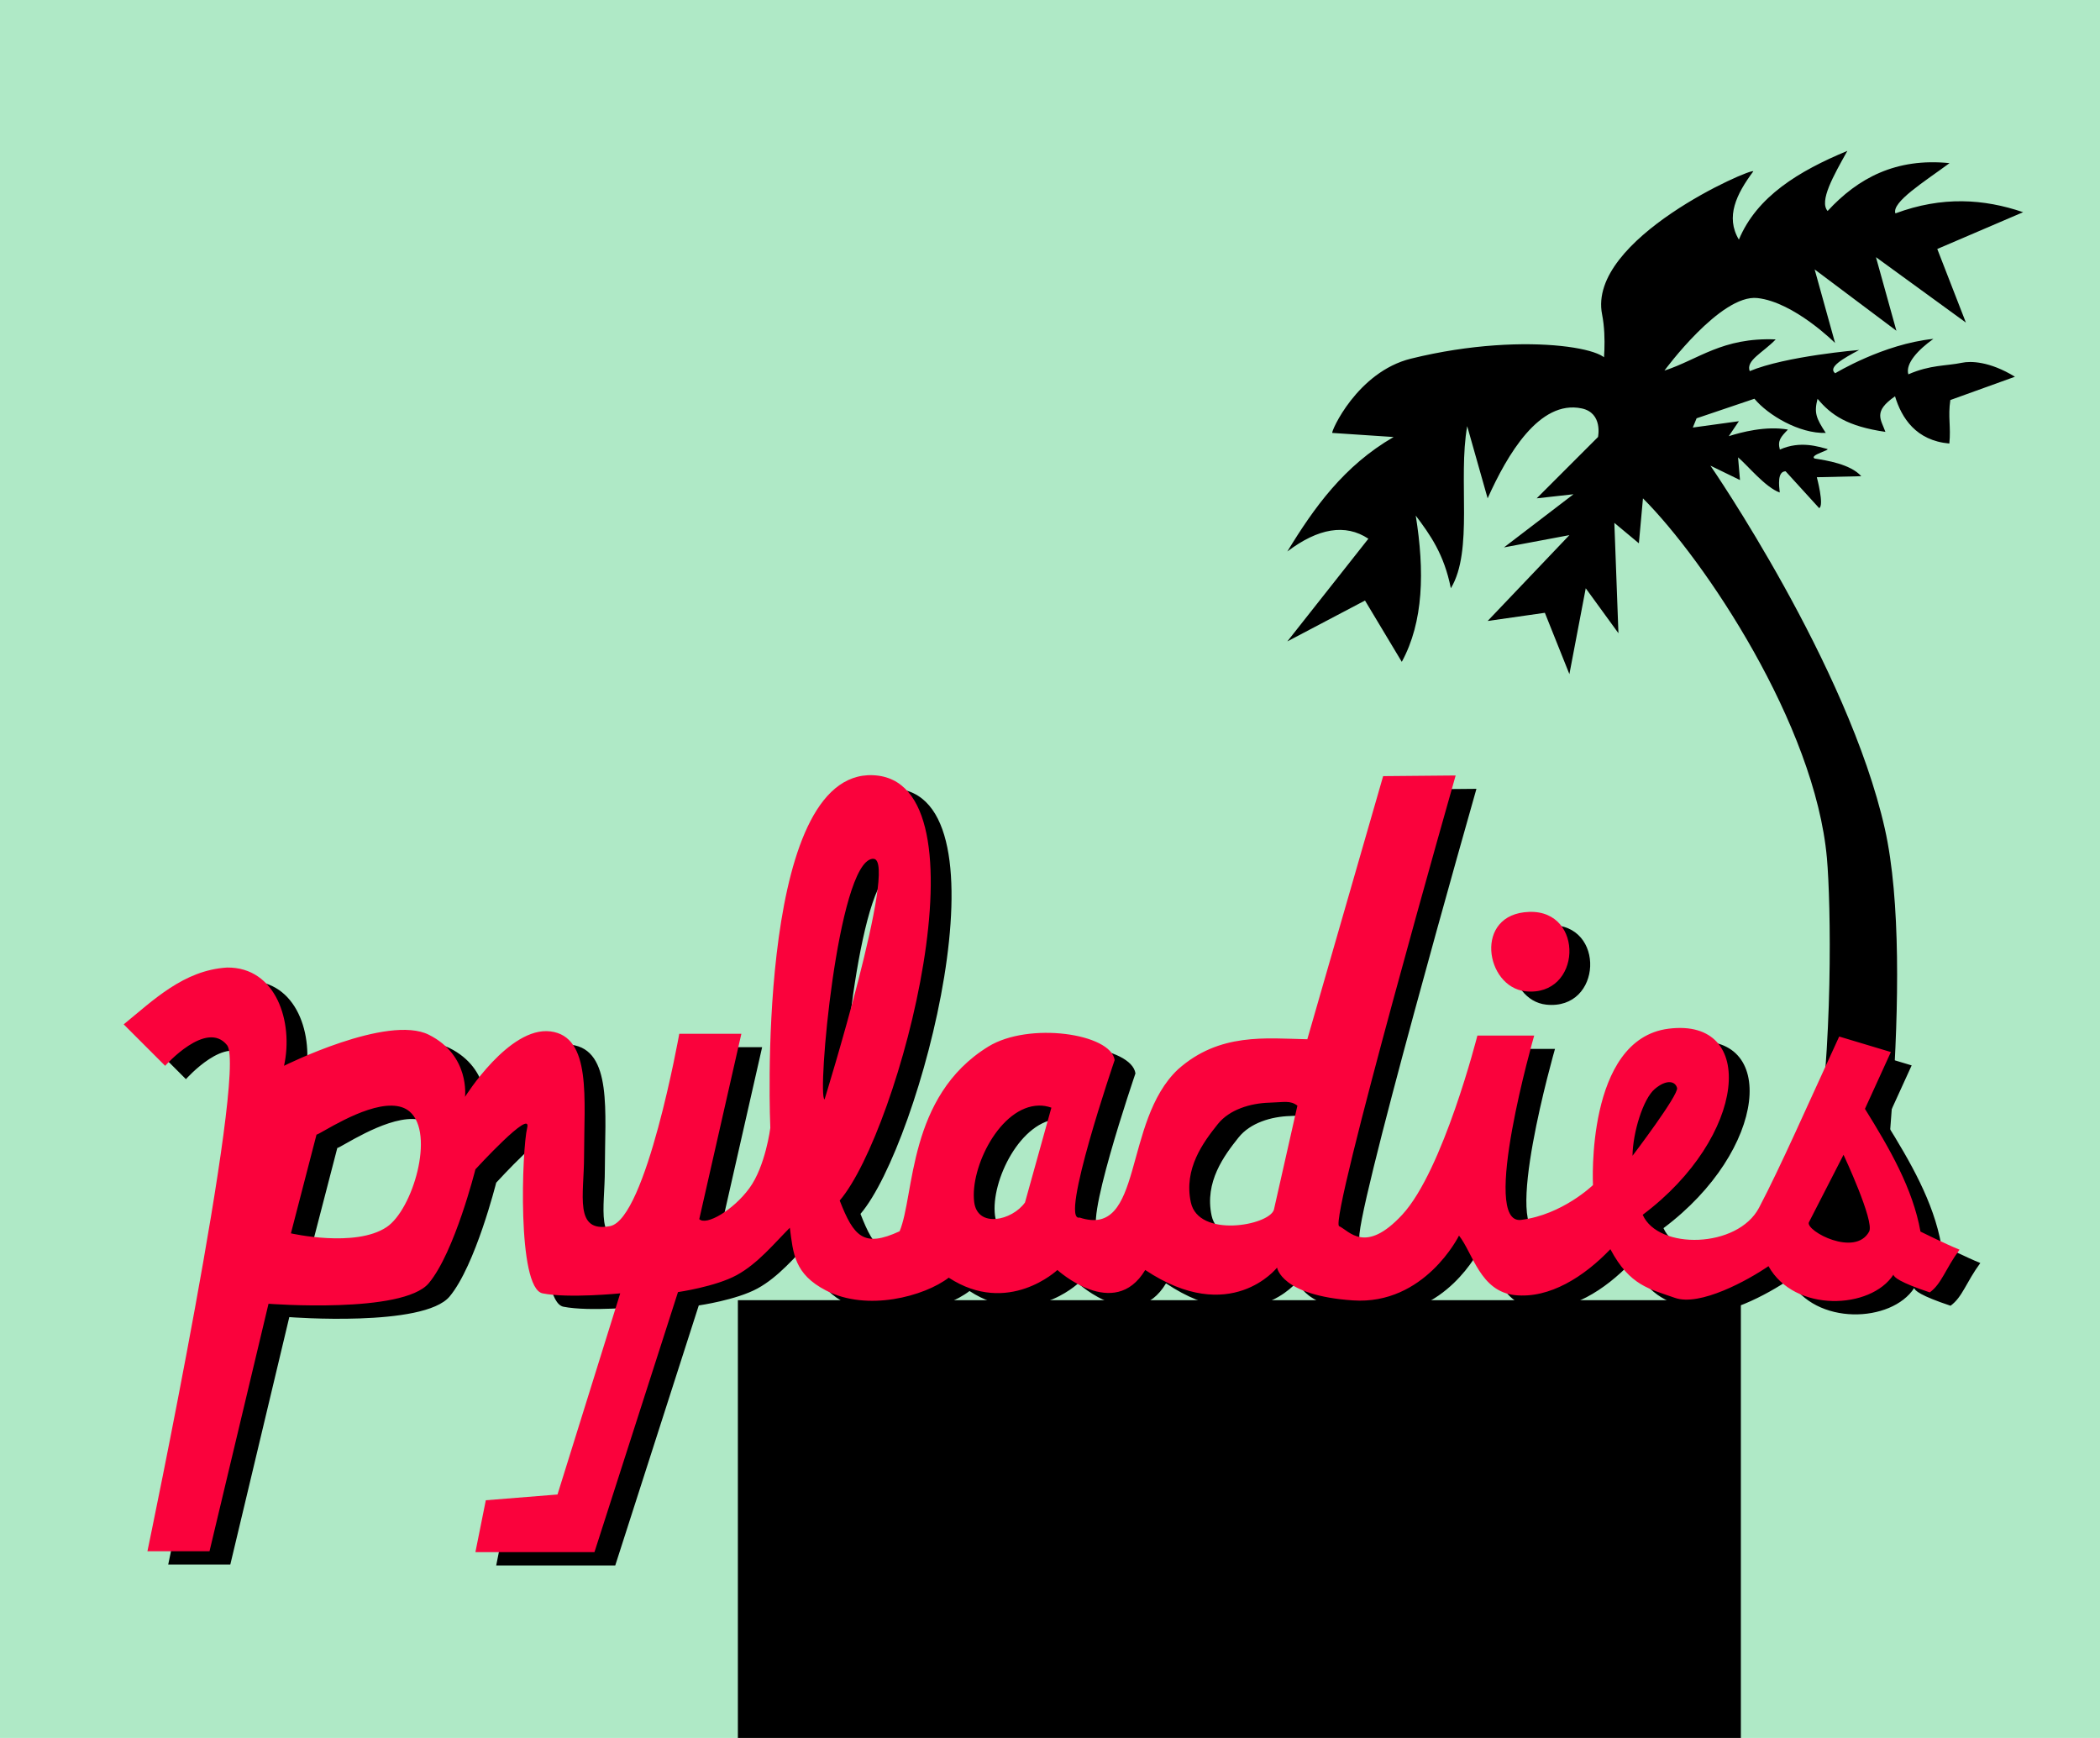 <?xml version="1.0" encoding="UTF-8" standalone="no"?>
<!-- Created with Inkscape (http://www.inkscape.org/) -->

<svg
   xmlns:dc="http://purl.org/dc/elements/1.1/"
   xmlns:cc="http://creativecommons.org/ns#"
   xmlns:rdf="http://www.w3.org/1999/02/22-rdf-syntax-ns#"
   xmlns:svg="http://www.w3.org/2000/svg"
   xmlns="http://www.w3.org/2000/svg"
   xmlns:sodipodi="http://sodipodi.sourceforge.net/DTD/sodipodi-0.dtd"
   xmlns:inkscape="http://www.inkscape.org/namespaces/inkscape"
   width="410.122"
   height="339.411"
   id="svg2"
   version="1.1"
   inkscape:version="0.47 r22583"
   sodipodi:docname="logo-magenta-la.svg"
   inkscape:export-filename="/home/scaredofrabbits/code/pyladies-kit/logos/la/logo-magenta-la-1695x1403.png"
   inkscape:export-xdpi="372.03781"
   inkscape:export-ydpi="372.03781"
   style="display:inline">
  <defs
     id="defs4">
    <inkscape:perspective
       sodipodi:type="inkscape:persp3d"
       inkscape:vp_x="0 : 526.18109 : 1"
       inkscape:vp_y="0 : 1000 : 0"
       inkscape:vp_z="744.09448 : 526.18109 : 1"
       inkscape:persp3d-origin="372.04724 : 350.78739 : 1"
       id="perspective10" />
    <inkscape:perspective
       id="perspective2867"
       inkscape:persp3d-origin="0.5 : 0.33333333 : 1"
       inkscape:vp_z="1 : 0.5 : 1"
       inkscape:vp_y="0 : 1000 : 0"
       inkscape:vp_x="0 : 0.5 : 1"
       sodipodi:type="inkscape:persp3d" />
    <inkscape:perspective
       id="perspective2889"
       inkscape:persp3d-origin="0.5 : 0.33333333 : 1"
       inkscape:vp_z="1 : 0.5 : 1"
       inkscape:vp_y="0 : 1000 : 0"
       inkscape:vp_x="0 : 0.5 : 1"
       sodipodi:type="inkscape:persp3d" />
    <inkscape:perspective
       id="perspective2980"
       inkscape:persp3d-origin="0.5 : 0.33333333 : 1"
       inkscape:vp_z="1 : 0.5 : 1"
       inkscape:vp_y="0 : 1000 : 0"
       inkscape:vp_x="0 : 0.5 : 1"
       sodipodi:type="inkscape:persp3d" />
    <inkscape:perspective
       id="perspective2838"
       inkscape:persp3d-origin="0.5 : 0.33333333 : 1"
       inkscape:vp_z="1 : 0.5 : 1"
       inkscape:vp_y="0 : 1000 : 0"
       inkscape:vp_x="0 : 0.5 : 1"
       sodipodi:type="inkscape:persp3d" />
    <inkscape:perspective
       id="perspective2891"
       inkscape:persp3d-origin="0.5 : 0.33333333 : 1"
       inkscape:vp_z="1 : 0.5 : 1"
       inkscape:vp_y="0 : 1000 : 0"
       inkscape:vp_x="0 : 0.5 : 1"
       sodipodi:type="inkscape:persp3d" />
    <inkscape:perspective
       id="perspective2919"
       inkscape:persp3d-origin="0.5 : 0.33333333 : 1"
       inkscape:vp_z="1 : 0.5 : 1"
       inkscape:vp_y="0 : 1000 : 0"
       inkscape:vp_x="0 : 0.5 : 1"
       sodipodi:type="inkscape:persp3d" />
    <inkscape:perspective
       id="perspective2862"
       inkscape:persp3d-origin="0.5 : 0.33333333 : 1"
       inkscape:vp_z="1 : 0.5 : 1"
       inkscape:vp_y="0 : 1000 : 0"
       inkscape:vp_x="0 : 0.5 : 1"
       sodipodi:type="inkscape:persp3d" />
    <inkscape:perspective
       id="perspective2887"
       inkscape:persp3d-origin="0.5 : 0.33333333 : 1"
       inkscape:vp_z="1 : 0.5 : 1"
       inkscape:vp_y="0 : 1000 : 0"
       inkscape:vp_x="0 : 0.5 : 1"
       sodipodi:type="inkscape:persp3d" />
    <inkscape:perspective
       id="perspective2953"
       inkscape:persp3d-origin="0.5 : 0.33333333 : 1"
       inkscape:vp_z="1 : 0.5 : 1"
       inkscape:vp_y="0 : 1000 : 0"
       inkscape:vp_x="0 : 0.5 : 1"
       sodipodi:type="inkscape:persp3d" />
    <inkscape:perspective
       id="perspective2984"
       inkscape:persp3d-origin="0.5 : 0.33333333 : 1"
       inkscape:vp_z="1 : 0.5 : 1"
       inkscape:vp_y="0 : 1000 : 0"
       inkscape:vp_x="0 : 0.5 : 1"
       sodipodi:type="inkscape:persp3d" />
    <inkscape:perspective
       id="perspective3018"
       inkscape:persp3d-origin="0.5 : 0.33333333 : 1"
       inkscape:vp_z="1 : 0.5 : 1"
       inkscape:vp_y="0 : 1000 : 0"
       inkscape:vp_x="0 : 0.5 : 1"
       sodipodi:type="inkscape:persp3d" />
    <inkscape:perspective
       id="perspective3046"
       inkscape:persp3d-origin="0.5 : 0.33333333 : 1"
       inkscape:vp_z="1 : 0.5 : 1"
       inkscape:vp_y="0 : 1000 : 0"
       inkscape:vp_x="0 : 0.5 : 1"
       sodipodi:type="inkscape:persp3d" />
    <inkscape:perspective
       id="perspective3078"
       inkscape:persp3d-origin="0.5 : 0.33333333 : 1"
       inkscape:vp_z="1 : 0.5 : 1"
       inkscape:vp_y="0 : 1000 : 0"
       inkscape:vp_x="0 : 0.5 : 1"
       sodipodi:type="inkscape:persp3d" />
  </defs>
  <sodipodi:namedview
     id="base"
     pagecolor="#ffffff"
     bordercolor="#666666"
     borderopacity="1.0"
     inkscape:pageopacity="0.0"
     inkscape:pageshadow="2"
     inkscape:zoom="0.7071068"
     inkscape:cx="115.10168"
     inkscape:cy="185.11186"
     inkscape:document-units="px"
     inkscape:current-layer="layer4"
     showgrid="false"
     inkscape:window-width="1366"
     inkscape:window-height="697"
     inkscape:window-x="1440"
     inkscape:window-y="24"
     inkscape:window-maximized="1" />
  <g
     inkscape:groupmode="layer"
     id="layer10"
     inkscape:label="bg"
     transform="translate(-53.74,-20.991)"
     style="display:inline">
    <rect
       style="fill:#afe9c6;fill-opacity:1;stroke:none"
       id="rect3068"
       width="410.122"
       height="339.411"
       x="53.74"
       y="20.991" />
  </g>
  <g
     inkscape:groupmode="layer"
     id="layer3"
     inkscape:label="comment"
     transform="translate(-317.847,88.917)"
     style="display:inline" />
  <g
     inkscape:groupmode="layer"
     id="layer2"
     inkscape:label="la1"
     style="display:none"
     transform="translate(-53.74,-20.991)">
    <path
       style="fill:#000000;fill-opacity:1;stroke:none;display:inline"
       d="m 93.813,88.835 -4.086,75.11 51.426,3.086 1.586,-17.184 -37.027,-3.086 3.557,-56.869 -15.456,-1.057 z"
       id="path2847-1"
       sodipodi:nodetypes="ccccccc" />
    <path
       style="fill:#fa023c;fill-opacity:1;stroke:none;display:inline"
       d="m 90.813,84.835 -4.086,75.11 51.426,3.086 1.586,-17.184 -37.027,-3.086 3.557,-56.869 -15.456,-1.057 z"
       id="path2847"
       sodipodi:nodetypes="ccccccc" />
    <path
       style="fill:#000000;fill-opacity:1;stroke:none;display:inline"
       d="m 168.125,91.38 -19.094,74.25 14.125,1.406 7.094,-26.875 12.719,0.719 4.25,26.156 17.656,0.688 -19.094,-76.344 -17.656,0 z m 8.781,21.219 3.938,14.344 -8,0 4.062,-14.344 z"
       id="path2849-6" />
    <path
       style="fill:#fa023c;fill-opacity:1;stroke:none;display:inline"
       d="m 165.125,87.38 -19.094,74.25 14.125,1.406 7.094,-26.875 12.719,0.719 4.25,26.156 17.656,0.688 -19.094,-76.344 -17.656,0 z m 8.781,21.219 3.938,14.344 -8,0 4.062,-14.344 z"
       id="path2849" />
  </g>
  <g
     inkscape:groupmode="layer"
     id="layer4"
     inkscape:label="la2"
     style="display:inline"
     transform="translate(-53.74,-20.991)">
    <flowRoot
       xml:space="preserve"
       id="flowRoot2912"
       style="font-size:40px;font-style:normal;font-weight:normal;fill:#000000;fill-opacity:1;stroke:none;font-family:Bitstream Vera Sans"
       transform="matrix(0.83,0,0,0.83,177.095,288.185)"><flowRegion
         id="flowRegion2914"><rect
           id="rect2916"
           width="236"
           height="151"
           x="25"
           y="-16" /></flowRegion><flowPara
         id="flowPara2918"
         style="font-style:normal;font-variant:normal;font-weight:300;font-stretch:normal;font-family:Helvetica LT Light;-inkscape-font-specification:'Helvetica LT Light, Light'">los angeles</flowPara></flowRoot>  </g>
  <g
     inkscape:groupmode="layer"
     id="layer6"
     inkscape:label="la3"
     style="display:none"
     transform="translate(-53.74,-20.991)">
    <path
       id="path2930"
       style="font-size:40px;font-style:normal;font-variant:normal;font-weight:bold;font-stretch:normal;fill:#000000;fill-opacity:1;stroke:none;font-family:Helvetica LT;-inkscape-font-specification:Helvetica LT Bold"
       d="m 124.374,115.364 26.975,0 0,9.823 -38.309,0 0,-54.252 11.334,0 0,44.43" />
    <path
       id="path2932"
       style="font-size:40px;font-style:normal;font-variant:normal;font-weight:bold;font-stretch:normal;fill:#000000;fill-opacity:1;stroke:none;font-family:Helvetica LT;-inkscape-font-specification:Helvetica LT Bold"
       d="m 156.74,116.634 13.828,0 -6.725,-21.459 -0.151,0 -6.952,21.459 m -6.8,20.552 -11.939,0 19.343,-54.252 13.072,0 19.117,54.252 -12.316,0 -3.476,-11.183 -20.024,0 -3.778,11.183" />
  </g>
  <g
     inkscape:groupmode="layer"
     id="layer7"
     inkscape:label="la4"
     style="display:none"
     transform="translate(-53.74,-20.991)">
    <flowRoot
       xml:space="preserve"
       id="flowRoot2937-3"
       style="font-size:40px;font-style:italic;font-weight:normal;fill:#000000;fill-opacity:1;stroke:none;display:inline;font-family:Bitstream Vera Sans;-inkscape-font-specification:Helvetica LT Bold Italic"
       transform="matrix(1.563,0,0,1.563,7.024,33.635)"><flowRegion
         id="flowRegion2939-5"><rect
           id="rect2941-7"
           width="137"
           height="76"
           x="60"
           y="24"
           style="font-style:italic;fill:#000000;fill-opacity:1;-inkscape-font-specification:Helvetica LT Bold Italic" /></flowRegion><flowPara
         id="flowPara2943-7"
         style="font-style:italic;font-variant:normal;font-weight:bold;font-stretch:normal;fill:#000000;fill-opacity:1;font-family:Helvetica LT;-inkscape-font-specification:Helvetica LT Bold Italic">LA</flowPara></flowRoot>    <flowRoot
       xml:space="preserve"
       id="flowRoot2937"
       style="font-size:40px;font-style:italic;font-weight:normal;fill:#fa023c;fill-opacity:1;stroke:none;display:inline;font-family:Bitstream Vera Sans;-inkscape-font-specification:Helvetica LT Bold Italic"
       transform="matrix(1.563,0,0,1.563,3.731,32.342)"><flowRegion
         id="flowRegion2939"><rect
           id="rect2941"
           width="137"
           height="76"
           x="60"
           y="24"
           style="font-style:italic;fill:#fa023c;fill-opacity:1;-inkscape-font-specification:Helvetica LT Bold Italic" /></flowRegion><flowPara
         id="flowPara2943"
         style="font-style:italic;font-variant:normal;font-weight:bold;font-stretch:normal;fill:#fa023c;fill-opacity:1;font-family:Helvetica LT;-inkscape-font-specification:Helvetica LT Bold Italic">LA</flowPara></flowRoot>  </g>
  <g
     inkscape:groupmode="layer"
     id="layer11"
     inkscape:label="palm0"
     style="display:none"
     transform="translate(0,-8.485)">
    <path
       style="fill:#000000;stroke:none;display:inline"
       d="m 577.944,286.639 c 0,0 15.979,-84.069 9.717,-111.901 -7.185,-31.932 -34.065,-70.913 -34.065,-70.913 l 5.777,2.813 -0.378,-4.434 c 1.785,1.482 5.341,5.889 8.141,6.864 -0.135,-1.302 -0.518,-4.126 1.143,-4.142 l 6.555,7.194 c 1.032,-0.488 -0.457,-6.034 -0.457,-6.034 l 8.682,-0.201 c -2.134,-2.385 -6.846,-3.085 -9.138,-3.458 -1.034,-0.682 3.26,-1.675 2.468,-1.868 -1.599,-0.389 -5.188,-1.687 -9.228,0.128 -0.501,-1.767 0.21,-2.489 1.573,-3.907 -4.33,-0.769 -9.163,0.531 -11.554,1.29 l 1.98,-2.926 -9.003,1.239 0.741,-1.805 11.292,-3.819 c 2.645,3.192 8.765,6.841 13.933,6.676 -1.872,-2.87 -2.314,-3.915 -1.606,-6.663 2.668,3.189 5.84,5.378 13.254,6.457 -0.881,-2.47 -2.446,-3.953 1.879,-6.943 1.289,4.234 4.094,8.644 10.607,9.221 0.336,-3.297 -0.3,-5.197 0.196,-8.495 l 12.617,-4.549 c -5.003,-3.061 -8.704,-3.068 -10.301,-2.736 -3.228,0.671 -6.167,0.371 -10.518,2.268 -0.617,-2.114 1.933,-4.815 4.896,-6.926 -9.801,0.993 -19.181,6.717 -19.181,6.717 -1.525,-1.144 1.602,-2.917 4.682,-4.549 0,0 -14.368,1.184 -21.376,4.132 -0.8,-2.112 2.569,-3.58 5.075,-6.195 -10.457,-0.422 -15.045,3.916 -21.733,6.092 0,0 10.977,-14.968 18.162,-14.17 7.185,0.798 15.168,8.781 15.168,8.781 l -3.992,-14.37 15.966,11.975 -3.992,-14.37 17.563,12.773 -5.588,-14.37 16.765,-7.185 c -7.643,-2.607 -15.797,-3.166 -24.941,0.234 -0.783,-2.195 5.665,-6.197 10.572,-9.814 -10.442,-1.059 -17.874,2.899 -23.812,9.346 -1.685,-1.934 1.143,-6.876 3.855,-11.741 -9.502,3.946 -17.66,8.9 -21.184,17.329 -2.656,-4.446 -0.489,-8.892 2.822,-13.337 -0.277,-0.74 -32.465,13.215 -29.538,27.941 0.947,4.763 0.194,10.241 0.194,10.241 4.837,-2.977 -14.224,-7.347 -37.521,-1.597 -10.54,2.602 -15.703,14.393 -15.362,14.507 l 11.975,0.798 c -9.689,5.604 -15.526,13.776 -20.756,22.353 6.019,-4.542 11.316,-5.476 15.829,-2.492 l -15.829,20.055 15.168,-7.983 7.185,11.975 c 4.266,-7.842 4.464,-17.718 2.726,-28.562 2.79,3.719 5.537,7.526 6.854,14.193 4.449,-7.355 1.357,-21.303 3.193,-31.659 l 3.992,14.096 c 3.822,-8.53 10.113,-19.3 18.361,-17.563 4.207,0.886 3.193,5.588 3.193,5.588 l -11.975,11.975 7.185,-0.798 -13.571,10.378 12.773,-2.395 -15.966,16.765 11.176,-1.597 4.79,11.975 3.193,-16.765 6.386,8.781 -0.798,-21.554 4.79,3.992 0.798,-8.781 c 12.056,12.056 33.601,44.21 35.924,70.251 0.791,8.865 1.248,37.257 -2.309,58.758 -4.566,27.592 -13.554,48.216 -13.657,48.216 l 17.563,-0.798 z"
       id="path3008"
       sodipodi:nodetypes="cscccccccccsccccccccccccccscccccccscccccccccccccscscccccccccccscccccccccccccsscc" />
  </g>
  <g
     inkscape:groupmode="layer"
     id="layer8"
     inkscape:label="palm"
     style="display:inline"
     transform="translate(-53.74,-20.991)">
    <path
       style="fill:#000000;stroke:none;display:inline"
       d="m 420.126,267.743 c 0,0 7.979,-57.069 1.717,-84.901 -7.185,-31.932 -34.065,-70.913 -34.065,-70.913 l 5.777,2.813 -0.378,-4.434 c 1.785,1.482 5.341,5.889 8.141,6.864 -0.135,-1.302 -0.518,-4.126 1.143,-4.142 l 6.555,7.194 c 1.032,-0.488 -0.457,-6.034 -0.457,-6.034 l 8.682,-0.201 c -2.134,-2.385 -6.846,-3.085 -9.138,-3.458 -1.034,-0.682 3.26,-1.675 2.468,-1.868 -1.599,-0.389 -5.188,-1.687 -9.228,0.128 -0.501,-1.767 0.21,-2.489 1.573,-3.907 -4.33,-0.769 -9.163,0.531 -11.554,1.29 l 1.98,-2.926 -9.003,1.239 0.741,-1.805 11.292,-3.819 c 2.645,3.192 8.765,6.841 13.933,6.676 -1.872,-2.87 -2.314,-3.915 -1.606,-6.663 2.668,3.189 5.84,5.378 13.254,6.457 -0.881,-2.47 -2.446,-3.953 1.879,-6.943 1.289,4.234 4.094,8.644 10.607,9.221 0.336,-3.297 -0.3,-5.197 0.196,-8.495 l 12.617,-4.549 c -5.003,-3.061 -8.704,-3.068 -10.301,-2.736 -3.228,0.671 -6.167,0.371 -10.518,2.268 -0.617,-2.114 1.933,-4.815 4.896,-6.926 -9.801,0.993 -19.181,6.717 -19.181,6.717 -1.525,-1.144 1.602,-2.917 4.682,-4.549 0,0 -14.368,1.184 -21.376,4.132 -0.8,-2.112 2.569,-3.58 5.075,-6.195 -10.457,-0.422 -15.045,3.916 -21.733,6.092 0,0 10.977,-14.968 18.162,-14.17 7.185,0.798 15.168,8.781 15.168,8.781 l -3.992,-14.37 15.966,11.975 -3.992,-14.37 17.563,12.773 -5.588,-14.37 16.765,-7.185 c -7.643,-2.607 -15.797,-3.166 -24.941,0.234 -0.783,-2.195 5.665,-6.197 10.572,-9.814 -10.442,-1.059 -17.874,2.899 -23.812,9.346 -1.685,-1.934 1.143,-6.876 3.855,-11.741 -9.502,3.946 -17.66,8.9 -21.184,17.329 -2.656,-4.446 -0.489,-8.892 2.822,-13.337 -0.277,-0.74 -32.465,13.215 -29.538,27.941 0.947,4.763 0.194,10.241 0.194,10.241 4.837,-2.977 -14.224,-7.347 -37.521,-1.597 -10.54,2.602 -15.703,14.393 -15.362,14.507 l 11.975,0.798 c -9.689,5.604 -15.526,13.776 -20.756,22.353 6.019,-4.542 11.316,-5.476 15.829,-2.492 l -15.829,20.055 15.168,-7.983 7.185,11.975 c 4.266,-7.842 4.464,-17.718 2.726,-28.562 2.79,3.719 5.537,7.526 6.854,14.193 4.449,-7.355 1.357,-21.303 3.193,-31.659 l 3.992,14.096 c 3.822,-8.53 10.113,-19.3 18.361,-17.563 4.207,0.886 3.193,5.588 3.193,5.588 l -11.975,11.975 7.185,-0.798 -13.571,10.378 12.773,-2.395 -15.966,16.765 11.176,-1.597 4.79,11.975 3.193,-16.765 6.386,8.781 -0.798,-21.554 4.79,3.992 0.798,-8.781 c 12.056,12.056 33.601,44.21 35.924,70.251 0.791,8.865 1.248,37.257 -2.309,58.758 -4.566,27.592 -5.554,21.216 -5.657,21.216 l 17.563,-0.798 z"
       id="path3008-2"
       sodipodi:nodetypes="cscccccccccsccccccccccccccscccccccscccccccccccccscscccccccccccscccccccccccccsscc" />
  </g>
  <g
     inkscape:groupmode="layer"
     id="layer9"
     inkscape:label="snake"
     style="display:none"
     transform="translate(-53.74,-20.991)">
    <path
       style="fill:#fa023c;fill-opacity:1;stroke:none;display:inline"
       d="m 176.777,118.572 c 0,0 9.831,3.19 12.551,2.828 6.032,-0.802 7.994,-5.355 7.994,-5.355 l -0.039,3.411 3.182,0 c 0,0 -4.038,4.225 -10.96,4.95 0,0 0,0 0,0 -3.888,0.17 -15.026,-2.121 -15.026,-2.121 l -0.354,-3.889 2.652,0.177 z"
       id="path3036"
       sodipodi:nodetypes="cscccssccc" />
    <path
       style="fill:#000000;stroke:none;display:inline"
       d="m 112,234 c 0,0 -33,-19 -19,-48 14,-29 56,-19 56,-30 0,-11 -26,-20 -16,-40 10,-20 40.749,-29.139 56,-10.5 3.982,4.866 3.155,5.606 2.906,9.863 -0.108,1.84 -7.268,3.58 -16.748,4.438 -0.953,3.027 8.275,4.3 10.054,6.108 4.403,4.472 -14.623,4.501 -19.212,4.091 -8.03,-0.717 1.68,16.139 9,23 7.351,6.89 15.465,19.658 -6,30 -9.275,4.469 -41,3 -48,12 -3.734,4.801 -1,16 6,23 7,7 22,12 28,5 6,-7 3,-18 3,-18 0,0 16,8 12,19 -4,11 -18,19 -29,18 -11,-1 -30,-7 -29,-8 z"
       id="path3032"
       sodipodi:nodetypes="cssssscssssssscssc" />
    <path
       style="fill:#fa023c;fill-opacity:1;stroke:none;display:inline"
       d="m 161.5,108 23.366,-7.654 c 0.182,-0.074 -0.089,0.202 -1.703,-0.173 -0.687,-0.421 -2.071,-1.285 -3.631,-2.098 -0.298,-0.155 8.185,0.215 8.467,0.926 -0.126,-0.379 6.564,5.461 0.354,10.232 C 183.034,113.319 179,109 179,109 c 0,0 0.43,4.665 -5.586,6.232 -5.199,1.354 -9.527,-3.081 -11.936,-4.792 -0.667,-0.474 -15.66,-2.132 -21.202,-3.284 -1.064,-1.08 -1.177,-2.17 0.479,-2.138 1.931,0.037 21.139,3.31 20.744,2.982 l 0,5e-5 z"
       id="path3034"
       sodipodi:nodetypes="cccscscsscscc" />
  </g>
  <g
     inkscape:groupmode="layer"
     id="layer5"
     inkscape:label="shadow"
     style="display:inline"
     transform="translate(-56.717,216.305)"
     sodipodi:insensitive="true">
    <g
       id="g2858"
       transform="translate(84.435,-62.804)"
       style="fill:#000000">
      <path
         sodipodi:nodetypes="ccsccczsscsccccscccscssccccccscsccccscscsccccccccscscsccssccccccsccsccsccczczcccssccccsccssccccscc"
         id="path2841-2"
         d="M 145.812,0.5 C 123.746,1.652 126.781,69.375 126.781,69.375 c 0,0 -0.937,7.477 -4.094,11.781 -3.157,4.305 -8.445,7.382 -9.781,6.031 l 8.219,-36.188 -12.125,0 c 0,6.4e-4 -6.46,36.224 -13.531,37.562 -7.071,1.339 -5.063,-6.054 -5.063,-13.63 4e-6,-11.158 1.52,-23.391 -6.562,-24.401 -8.081,-1.01 -16.688,12.781 -16.688,12.781 0,0 1.019,-8.084 -7.062,-12.125 -8.081,-4.041 -28.281,6.062 -28.281,6.062 1.882,-8.532 -1.535,-19.292 -11.125,-19.188 C 12.219,38.574 6.251,44.469 0.5,49.156 l 8.094,8.094 c 0,0 8.053,-9.082 12.094,-4.031 4.041,5.051 -15.554,98.826 -15.554,98.826 l 12.125,0 11.522,-48.326 c 0,0 26.262,2.03 31.312,-4.031 5.051,-6.061 9.094,-22.219 9.094,-22.219 0,0 11.119,-12.144 10.109,-8.103 -1.01,4.041 -2.035,31.312 3.016,32.322 5.051,1.01 15.156,0 15.156,0 l -12.25,39.281 -14,1.125 -2.031,10.125 23.25,0 16.312,-50.781 c 0,0 7.322,-1.049 11.469,-3.313 4.147,-2.263 7.386,-6.269 10.375,-9.25 0.658,5.061 0.866,9.04 7.062,12.25 8.03,4.16 19.179,1.161 23.969,-2.5 11.617,7.576 21.219,-1.5 21.219,-1.5 0,0 11.095,10.102 17.156,0 16.668,11.112 25.75,-0.469 25.75,-0.469 0,0 0.782,5.457 14.812,6.406 14.03,0.949 20.719,-12.656 20.719,-12.656 2.744,3.484 4.14,10.898 10.906,11.625 6.766,0.727 13.527,-3.606 18.656,-8.969 3.82,7.198 7.713,7.759 12.594,9.5 4.881,1.741 14.3,-3.449 18.281,-6.188 5.076,9.138 20.019,8.46 24.406,1.656 0.061,0.478 1.184,1.499 7.094,3.469 2.342,-1.71 3.008,-4.53 5.812,-8.344 -2.525,-1.01 -7.625,-3.531 -7.625,-3.531 -1.503,-8.413 -6.027,-16.219 -10.844,-23.969 l 5.062,-11.094 -10.094,-3.031 c -6.224,13.505 -11.467,25.478 -15.656,33.438 -4.189,7.959 -19.688,8.269 -22.719,1.375 20.295,-15.19 22.543,-38.572 5.031,-36.338 -16.207,2.067 -14.742,30.537 -14.742,30.537 0,0 -5.958,5.79 -14.04,6.8 -8.081,1.01 2.562,-36 2.562,-36 l -11.094,0 c 0,0 -6.678,26.361 -14.688,35 -7.219,7.786 -10.336,3.141 -12.312,2.219 -2.047,-0.955 22.754,-88.011 22.754,-88.011 L 246.463,0.678 231.656,52.063 c -8.081,-0.164 -17.169,-1.326 -25.25,5.875 -10.86,10.202 -6.663,33.062 -19.219,28.948 -4.041,1.01 6.844,-30.761 6.844,-30.761 -0.739,-5.172 -16.729,-7.527 -24.688,-2.625 -15.787,9.724 -14.345,29.023 -17.312,36.062 -6.996,3.234 -8.934,1.097 -11.698,-6 11.626,-13.598 29.776,-82.052 6.542,-83.062 -0.363,-0.016 -0.712,-0.018 -1.062,0 z m 0.86,16.333 c 0.107,-0.015 0.205,-0.009 0.312,0 4.828,0.392 -9.61,46.98 -9.61,46.98 -1.498,-0.495 2.535,-46.029 9.297,-46.98 z m 152.85,44.935 c 2.305,-1.939 3.983,-1.532 4.344,-0.201 0.361,1.332 -8.701,13.254 -8.701,13.254 0.049,-4.484 2.052,-11.115 4.357,-13.054 z m -75.257,2.68 c 2.893,-0.081 4.036,-0.497 5.454,0.584 l -4.594,20.344 c -1.01,3.072 -14.704,5.556 -16.219,-1.469 -1.421,-6.587 2.45,-11.738 5.265,-15.271 2.273,-2.853 6.375,-4.083 10.094,-4.188 z m -45.03,0.568 c 0.787,-0.016 1.608,0.114 2.438,0.406 l -5.156,18.521 c -2.525,3.536 -9.278,5.058 -9.922,-0.099 -0.839,-6.712 5.038,-18.677 12.641,-18.829 z M 52.875,65.031 c 1.336,0.029 2.531,0.353 3.469,1.156 5,4.286 0.587,19.164 -4.5,22.562 -6.115,4.085 -18.688,1.219 -18.688,1.219 l 5,-19.281 c 0.58,0 8.928,-5.781 14.719,-5.656 z m 283.5,9.594 c 0,0 6.09,12.99 5,15 -2.726,5.029 -12.319,-0.08 -11.781,-1.781 l 6.781,-13.219 z"
         style="fill:#000000;fill-opacity:1;stroke:none;display:inline" />
      <path
         sodipodi:nodetypes="csz"
         id="path2915-9"
         d="m 274.984,27.19 c 10.91,-0.371 10.269,16.658 -0.719,15.508 -7.867,-0.823 -10.191,-15.137 0.719,-15.508 z"
         style="fill:#000000;fill-opacity:1;stroke:none;display:inline" />
    </g>
  </g>
  <g
     inkscape:label="script"
     inkscape:groupmode="layer"
     id="layer1"
     transform="translate(-317.847,88.917)"
     style="display:inline"
     sodipodi:insensitive="true">
    <g
       style="fill:#fa023c;fill-opacity:1;display:inline"
       id="g2858-3"
       transform="translate(341.506,61.977)">
      <path
         sodipodi:nodetypes="ccsccczsscsccccscccscssccccccscsccccscscsccccccccscscsccssccccccsccsccsccczczcccssccccsccssccccscc"
         id="path2841-2-0"
         d="M 145.812,0.5 C 123.746,1.652 126.781,69.375 126.781,69.375 c 0,0 -0.937,7.477 -4.094,11.781 -3.157,4.305 -8.445,7.382 -9.781,6.031 l 8.219,-36.188 -12.125,0 c 0,6.4e-4 -6.46,36.224 -13.531,37.562 -7.071,1.339 -5.063,-6.054 -5.063,-13.63 4e-6,-11.158 1.52,-23.391 -6.562,-24.401 -8.081,-1.01 -16.688,12.781 -16.688,12.781 0,0 1.019,-8.084 -7.062,-12.125 -8.081,-4.041 -28.281,6.062 -28.281,6.062 1.882,-8.532 -1.535,-19.292 -11.125,-19.188 C 12.219,38.574 6.251,44.469 0.5,49.156 l 8.094,8.094 c 0,0 8.053,-9.082 12.094,-4.031 4.041,5.051 -15.554,98.826 -15.554,98.826 l 12.125,0 11.522,-48.326 c 0,0 26.262,2.03 31.312,-4.031 5.051,-6.061 9.094,-22.219 9.094,-22.219 0,0 11.119,-12.144 10.109,-8.103 -1.01,4.041 -2.035,31.312 3.016,32.322 5.051,1.01 15.156,0 15.156,0 l -12.25,39.281 -14,1.125 -2.031,10.125 23.25,0 16.312,-50.781 c 0,0 7.322,-1.049 11.469,-3.313 4.147,-2.263 7.386,-6.269 10.375,-9.25 0.658,5.061 0.866,9.04 7.062,12.25 8.03,4.16 19.179,1.161 23.969,-2.5 11.617,7.576 21.219,-1.5 21.219,-1.5 0,0 11.095,10.102 17.156,0 16.668,11.112 25.75,-0.469 25.75,-0.469 0,0 0.782,5.457 14.812,6.406 14.03,0.949 20.719,-12.656 20.719,-12.656 2.744,3.484 4.14,10.898 10.906,11.625 6.766,0.727 13.527,-3.606 18.656,-8.969 3.82,7.198 7.713,7.759 12.594,9.5 4.881,1.741 14.3,-3.449 18.281,-6.188 5.076,9.138 20.019,8.46 24.406,1.656 0.061,0.478 1.184,1.499 7.094,3.469 2.342,-1.71 3.008,-4.53 5.812,-8.344 -2.525,-1.01 -7.625,-3.531 -7.625,-3.531 -1.503,-8.413 -6.027,-16.219 -10.844,-23.969 l 5.062,-11.094 -10.094,-3.031 c -6.224,13.505 -11.467,25.478 -15.656,33.438 -4.189,7.959 -19.688,8.269 -22.719,1.375 20.295,-15.19 22.543,-38.572 5.031,-36.338 -16.207,2.067 -14.742,30.537 -14.742,30.537 0,0 -5.958,5.79 -14.04,6.8 -8.081,1.01 2.562,-36 2.562,-36 l -11.094,0 c 0,0 -6.678,26.361 -14.688,35 -7.219,7.786 -10.336,3.141 -12.312,2.219 -2.047,-0.955 22.754,-88.011 22.754,-88.011 L 246.463,0.678 231.656,52.063 c -8.081,-0.164 -17.169,-1.326 -25.25,5.875 -10.86,10.202 -6.663,33.062 -19.219,28.948 -4.041,1.01 6.844,-30.761 6.844,-30.761 -0.739,-5.172 -16.729,-7.527 -24.688,-2.625 -15.787,9.724 -14.345,29.023 -17.312,36.062 -6.996,3.234 -8.934,1.097 -11.698,-6 11.626,-13.598 29.776,-82.052 6.542,-83.062 -0.363,-0.016 -0.712,-0.018 -1.062,0 z m 0.86,16.333 c 0.107,-0.015 0.205,-0.009 0.312,0 4.828,0.392 -9.61,46.98 -9.61,46.98 -1.498,-0.495 2.535,-46.029 9.297,-46.98 z m 152.85,44.935 c 2.305,-1.939 3.983,-1.532 4.344,-0.201 0.361,1.332 -8.701,13.254 -8.701,13.254 0.049,-4.484 2.052,-11.115 4.357,-13.054 z m -75.257,2.68 c 2.893,-0.081 4.036,-0.497 5.454,0.584 l -4.594,20.344 c -1.01,3.072 -14.704,5.556 -16.219,-1.469 -1.421,-6.587 2.45,-11.738 5.265,-15.271 2.273,-2.853 6.375,-4.083 10.094,-4.188 z m -45.03,0.568 c 0.787,-0.016 1.608,0.114 2.438,0.406 l -5.156,18.521 c -2.525,3.536 -9.278,5.058 -9.922,-0.099 -0.839,-6.712 5.038,-18.677 12.641,-18.829 z M 52.875,65.031 c 1.336,0.029 2.531,0.353 3.469,1.156 5,4.286 0.587,19.164 -4.5,22.562 -6.115,4.085 -18.688,1.219 -18.688,1.219 l 5,-19.281 c 0.58,0 8.928,-5.781 14.719,-5.656 z m 283.5,9.594 c 0,0 6.09,12.99 5,15 -2.726,5.029 -12.319,-0.08 -11.781,-1.781 l 6.781,-13.219 z"
         style="fill:#fa023c;fill-opacity:1;stroke:none;display:inline" />
      <path
         sodipodi:nodetypes="csz"
         id="path2915-9-9"
         d="m 274.984,27.19 c 10.91,-0.371 10.269,16.658 -0.719,15.508 -7.867,-0.823 -10.191,-15.137 0.719,-15.508 z"
         style="fill:#fa023c;fill-opacity:1;stroke:none;display:inline" />
    </g>
  </g>
</svg>
